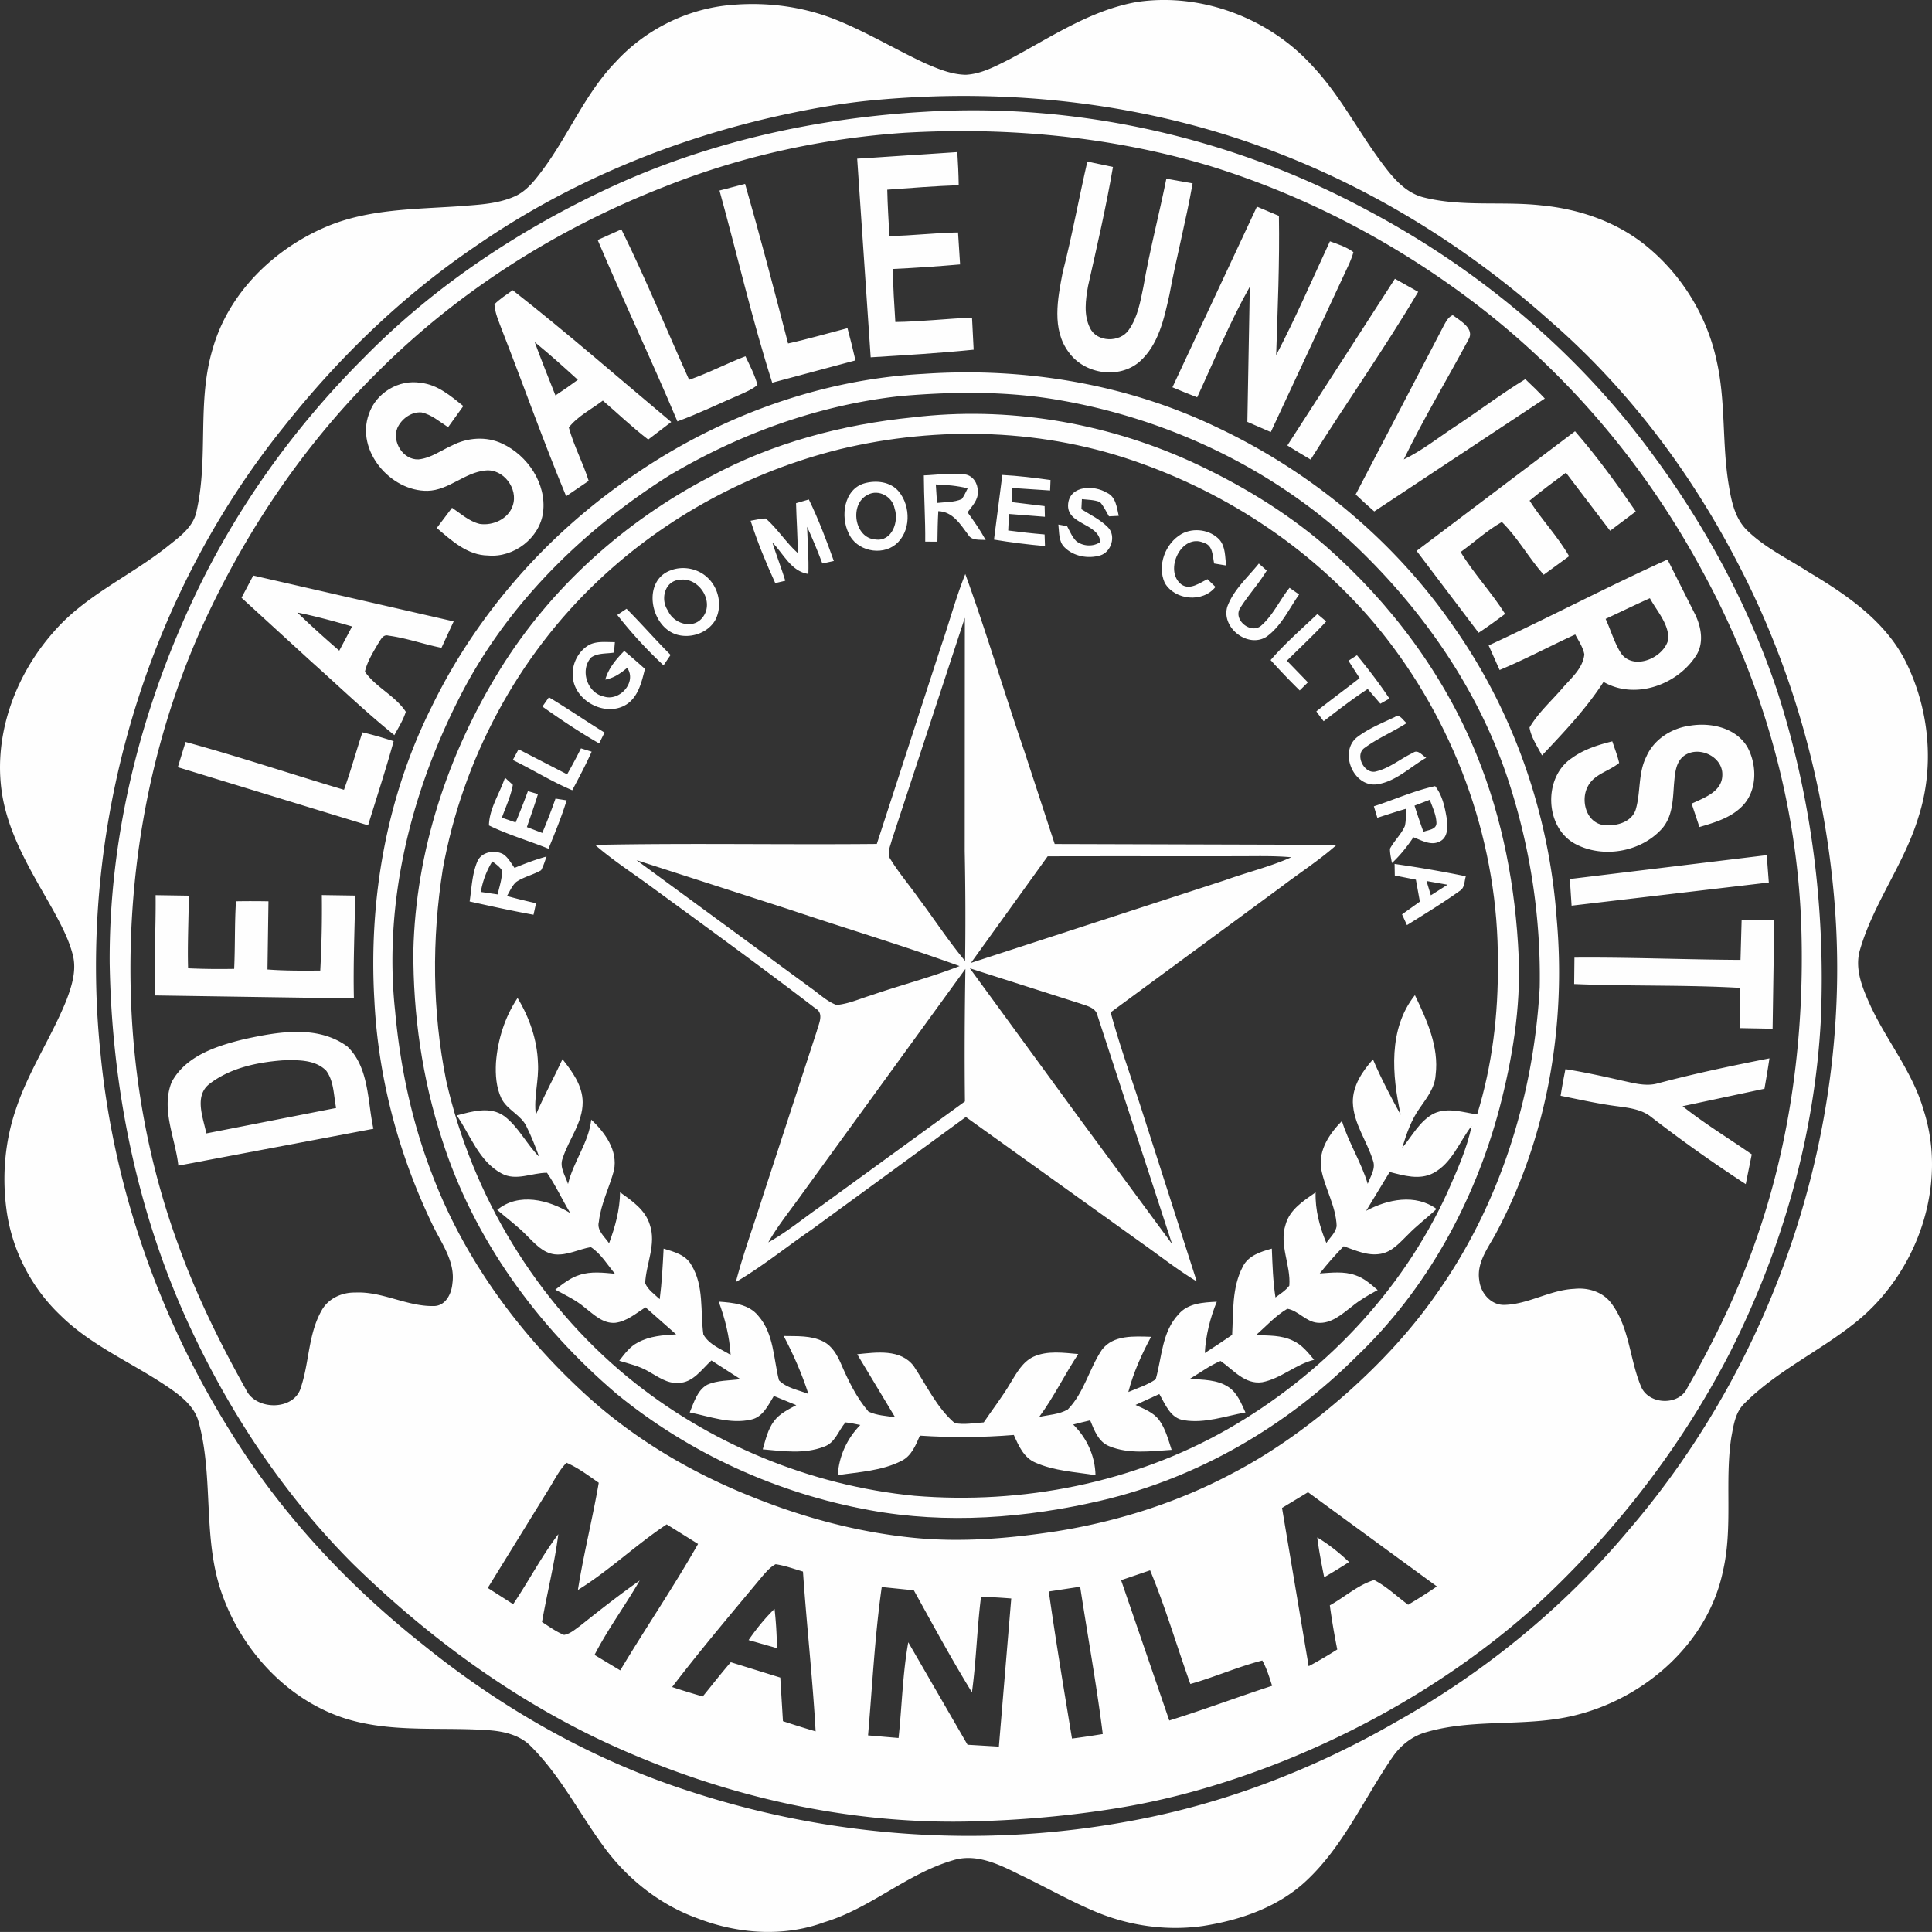 <svg xmlns="http://www.w3.org/2000/svg" xmlns:v="https://vecta.io/nano" fill="#fefefe" viewBox="80.61 80.69 638.66 638.64"><rect x="80.61" y="80.69" width="638.66" height="638.64" fill="#333333" stroke="none"/><path d="M456.35 81.36c21.26-3.21 43.75 5.25 58.13 21.15 8.74 9.27 14.63 20.68 22.1 30.91 3.8 5.15 8.03 10.82 14.56 12.5 12.74 3.24 26.04 1.22 38.98 2.66 11.84 1.13 23.6 4.98 33.15 12.19 12.55 9.59 21.52 23.74 24.81 39.2 3.06 13.42 1.74 27.34 3.97 40.87.87 5.35 2 11.11 6.01 15.08 5.85 5.78 13.41 9.33 20.25 13.76 12.39 7.39 25.03 15.92 31.93 29.04 8.11 15.89 10.06 35.06 4.54 52.1-4.63 15.35-14.79 28.34-19.28 43.74-2.01 6.6 1 13.25 3.7 19.18 5.45 11.43 13.72 21.51 17.27 33.84 8.16 25.12-2.16 54.08-22.53 70.31-11.92 9.58-26.21 16.06-37 27.07-2.77 2.91-3.29 7.07-4.01 10.85-2.25 14.67.62 29.76-2.78 44.3-4.87 23.36-25.15 41.39-47.72 47.31-16.39 4.44-33.81 1.11-50.14 5.81-4.79 1.27-8.8 4.48-11.52 8.55-9.33 13.6-16.11 29.23-28.34 40.64-9.29 8.71-21.77 13.01-34.14 14.94-11.85 1.7-24.11 0-35.15-4.56-8.75-3.62-16.96-8.37-25.51-12.42-6.74-3.38-14.35-7.14-22.04-4.72-15.22 4.47-27.25 15.88-42.47 20.45-13.54 5-28.66 3.86-41.98-1.29-12.29-4.43-22.92-12.83-30.67-23.29-8.23-11.12-14.51-23.76-24.4-33.6-3.56-3.65-8.75-4.88-13.67-5.26-14.43-1.08-29.15.59-43.35-2.72-21.05-4.83-37.81-22.08-44.95-42.07-6.68-18.36-2.73-38.41-7.81-57.08-1.19-4.59-4.88-7.84-8.58-10.49-12.15-8.64-26.46-14.25-37.17-24.86-9.78-9.29-16.2-22-17.86-35.39-1.38-10.83-.44-21.99 3.06-32.35 4.14-12.72 11.76-23.9 16.77-36.25 1.82-4.76 3.48-10 2.16-15.11-1.32-5.2-3.89-9.96-6.42-14.65-6.51-11.62-13.88-23.14-16.57-36.39-3.97-19.93 3.46-40.92 16.78-55.86 10.28-11.86 25-18.26 37.16-27.84 4.03-3.26 8.93-6.53 9.97-12 4.02-17.63.04-36.21 5.34-53.64 5.25-18.49 20.27-33.05 37.71-40.4 13.71-5.77 28.82-5.7 43.41-6.68 6.25-.51 12.75-.67 18.59-3.23 4.02-1.75 6.75-5.33 9.3-8.74 8.64-11.55 14.08-25.33 24.21-35.78 9.36-10.2 22.35-16.93 36.09-18.6 12.08-1.38 24.52-.05 35.88 4.35 10.49 4.09 20.13 9.98 30.31 14.72 4.26 1.86 8.71 3.71 13.43 3.8 5.19-.27 9.88-2.85 14.44-5.13 13.56-7.19 26.65-16.19 42.05-18.92m-84.9 32.27c-10.72.87-21.33 2.72-31.84 4.99-36.43 7.89-71.57 22.43-102.22 43.76-23.89 16.26-44.86 36.59-62.8 59.2-46.46 57.57-68.4 133.91-60.76 207.39 4.33 44.57 19.6 87.9 43.45 125.75 16.66 26.84 38.55 50.18 63.28 69.75 26.31 21.27 56.24 38.22 88.53 48.53 46.41 15.16 96.64 18.64 144.67 9.76 31.29-5.64 61.35-17.25 88.84-33.14 28.85-16.22 54.89-37.48 76.17-62.86 49.26-57.21 74.82-134.51 68.1-209.82-3.38-38.24-13.98-75.92-31.75-109.99-15.57-30.15-36.35-57.77-62-80.07-26.7-23.86-57.53-43.19-91.01-55.98-41.42-15.94-86.55-21.14-130.66-17.27zm15.02 4c50.27-3.02 101.23 8.47 145.59 32.26 33.56 17.68 63.72 41.95 87.55 71.51 20.9 26.15 37.75 55.72 48.43 87.51 11.35 35.04 16.06 72.19 14.48 108.96-2.03 38.17-12.74 75.68-29.95 109.74-16.05 31.26-37.89 59.46-63.65 83.31-24.37 22.06-52.93 39.29-83.35 51.64-17.55 7.04-35.76 12.53-54.43 15.65-16.89 2.82-34 4.27-51.12 4.63-41.21.75-82.29-8.97-119.57-26.33-30.93-14.48-58.78-35.02-83.15-58.84-22.69-22.7-40.72-49.82-54.16-78.9-17.27-37.43-25.61-78.67-26.28-119.79-.23-41.32 9.93-82.36 27.37-119.69 13.91-29.89 33.38-57.1 56.7-80.36 23.68-24.11 52.35-43.01 83.01-57.03 32.2-14.63 67.3-22.25 102.53-24.27m-7 6.96c-27.06 1.85-53.86 7.72-79.07 17.77-35.3 13.72-68.04 34.37-94.85 61.19-22.58 22.27-40.95 48.66-54.78 77.16-19.54 39.98-28.28 84.87-26.9 129.26.86 28.07 6.03 56.05 15.74 82.42 5.95 16.55 13.75 32.36 22.33 47.68 3.22 7.01 16.14 7.02 18.19-.91 2.73-8.28 2.39-17.51 6.78-25.23 2.14-3.96 6.68-6.05 11.07-5.96 8.98-.47 17.12 4.65 26.05 4.46 3.88-.03 5.84-4.05 6.12-7.42 1.03-6.95-3.32-12.91-6.25-18.8-11.34-23.3-18.24-48.84-19.53-74.75-1.96-33.27 3.93-67.25 18.94-97.14 15.16-31.18 38.97-57.95 67.75-77.21 28-19.01 60.95-31.01 94.84-32.83 33.15-2.27 67.07 3.27 97.11 17.73 31.36 14.81 58.93 37.76 78.54 66.43 19.58 28.07 31.11 61.48 33.62 95.58 3.22 35.43-2.97 72-19.62 103.58-2.62 5.14-6.97 10.22-5.93 16.39.45 4.2 3.93 8.24 8.39 8.06 7.96-.24 15.01-4.95 22.98-5.3 4.59-.51 9.58 1.02 12.36 4.89 5.95 7.97 5.96 18.43 9.71 27.34 2.45 6.14 12.62 6.56 15.36.43 8.71-15.27 16.47-31.15 22.29-47.75 12.02-33.76 16.57-69.92 15.32-105.65-1.54-40.92-13.26-81.22-32.95-117.05-17.78-32.92-42.16-62.31-71.59-85.46-27.11-21.3-58.09-37.8-91.05-47.98-32.61-9.76-67.05-12.91-100.97-10.93m-1.06 87.02c-27.05 2.92-53.24 12.4-76.58 26.27-28.97 18.25-54.31 43.33-69.72 74.16-15.92 31.51-24.69 67.4-20.9 102.76 1.66 18.37 5.52 36.6 12.15 53.84 10.77 28.53 29.37 53.72 51.92 74.06 15.82 14.18 34.42 25.08 54.14 32.88 17.06 6.88 35.03 11.66 53.35 13.47 15.76 1.56 31.64.2 47.24-2.19 20.11-3.24 39.8-9.46 57.81-19.03 13.86-7.2 26.54-16.47 38.22-26.8 10.94-9.75 21.02-20.54 29.41-32.58 20.95-29.51 32.15-65.39 34.14-101.37.4-22.58-2.99-45.26-9.85-66.77-9.59-30.32-28.08-57.25-50.97-79.09-26.82-25.34-61.52-41.92-97.78-48.22-17.34-3.06-35.09-2.89-52.58-1.39M262.36 572.38l-20.51 33.23 8.39 5.37c5.14-7.61 9.38-15.8 14.93-23.13-1.24 9.77-3.69 19.33-5.39 29.03 2.36 1.5 4.65 3.21 7.28 4.26 2.01-.33 3.59-1.77 5.2-2.91 6.5-5.16 13.02-10.31 19.82-15.07-4.82 8.3-10.53 16.05-14.94 24.59l8.5 5.12c8.41-14.04 17.64-27.57 25.73-41.8L301 584.6c-10.16 6.72-18.98 15.27-29.35 21.68 1.87-11.89 4.85-23.58 6.89-35.44-3.43-2.38-6.8-4.94-10.65-6.61-2.34 2.34-3.81 5.36-5.53 8.15m242.05 6.79l8.8 52.32c3.23-1.7 6.37-3.58 9.46-5.53a241.31 241.31 0 0 1-2.46-14.59c4.91-2.72 9.22-6.71 14.64-8.37 4.14 2.12 7.52 5.42 11.25 8.17 3.23-1.92 6.42-3.92 9.5-6.06L513 573.97l-8.59 5.2M332.66 601.7c-10.08 12.12-20.28 24.14-29.86 36.67 3.34 1.12 6.72 2.14 10.11 3.12 3.1-3.77 6.07-7.64 9.28-11.32l16.36 5.08.88 14.41c3.58 1.18 7.18 2.31 10.8 3.37-.99-17.64-2.98-35.2-4.18-52.83-3-.88-5.95-1.98-9.04-2.43-1.76.91-3.05 2.47-4.35 3.93m118.55 1.35l15.93 46.39c11.42-3.56 22.63-7.77 34-11.48-.94-2.84-1.78-5.75-3.25-8.36-8.08 2.07-15.75 5.51-23.79 7.76-4.48-12.51-8.19-25.29-13.3-37.57l-9.59 3.26m-79.12 2.26c-2.31 16.26-3.11 32.69-4.53 49.05l10.09.86c1.13-10.55 1.33-21.19 3.21-31.64l19.59 33.87 10.36.62 4.09-48.97c-3.33-.26-6.66-.47-9.99-.57-1.34 10.5-1.56 21.1-3.01 31.59-6.78-11.02-12.94-22.41-19.2-33.72l-10.61-1.09m55.22 1.48c2.3 16.24 5 32.43 7.67 48.61 3.4-.42 6.79-.95 10.17-1.49-2.04-16.3-5-32.47-7.47-48.7l-10.37 1.58z"/><path d="M363.97 133.14l33.1-2.17c.24 3.64.41 7.29.46 10.94-7.88.28-15.75.91-23.62 1.48.11 5.11.43 10.21.71 15.32 7.58-.09 15.11-1.08 22.69-1.18l.68 10.57c-7.37.64-14.76 1.16-22.15 1.5-.11 5.86.44 11.7.74 17.54 8.47-.12 16.89-1.1 25.35-1.46l.54 10.61c-11.32 1.15-22.68 1.82-34.04 2.52l-4.46-65.67zm76.08.96l8.47 1.78c-2.26 13.21-5.29 26.28-8.23 39.35-.81 4.56-1.52 9.57.64 13.88 2.26 4.81 9.92 4.88 12.8.66 2.95-4.14 3.83-9.3 4.83-14.17 2.08-12.04 5.19-23.86 7.61-35.83l8.68 1.54c-2.17 12.34-5.37 24.46-7.66 36.78-1.75 7.88-3.58 16.59-9.9 22.19-6.85 5.86-18.22 4.1-23.39-3.15-5.7-7.55-3.66-17.75-2.01-26.34 3.12-12.14 5.35-24.48 8.16-36.69zm-121.6 9.57l8.46-2.2c5.02 17.51 9.64 35.13 14.21 52.76 6.61-1.45 13.1-3.35 19.64-5.05.93 3.53 1.84 7.08 2.64 10.65l-27.52 7.37c-6.68-20.93-11.58-42.37-17.43-63.53zM496.11 149l7.27 3.05c.26 15.35-.41 30.7-.91 46.04 6.44-12.29 11.93-25.05 17.78-37.63 2.67.97 5.47 1.84 7.76 3.59-.33 1.25-.81 2.45-1.31 3.64l-26 55.83-7.75-3.37.81-44.68c-6.65 11.76-11.74 24.32-17.4 36.56-2.75-1.04-5.47-2.18-8.18-3.31L496.11 149zm-217.93 11.02l7.84-3.51c8.04 16.31 14.93 33.15 22.39 49.73 6.36-2.21 12.34-5.35 18.62-7.78 1.46 3.1 3.09 6.15 3.97 9.49-1.71 1.45-3.81 2.32-5.83 3.23-6.88 2.94-13.6 6.24-20.63 8.81-8.47-20.13-17.84-39.86-26.36-59.97zm263.55 12.82l7.69 4.32c-11.2 18.89-23.89 36.85-35.55 55.45-2.59-1.51-5.15-3.08-7.7-4.66l35.56-55.11zm-297.67 8.43c1.81-1.8 3.97-3.17 6.03-4.65 17.89 14.01 34.99 28.99 52.41 43.57l-7.61 5.8c-5.25-4-10-8.58-15-12.87-3.79 2.88-8.26 5.09-11.25 8.88 1.65 6.07 4.69 11.65 6.57 17.65l-7.45 5.07c-7.57-18.2-14.12-36.8-21.3-55.15-.98-2.7-2.25-5.39-2.4-8.3m13.3 12.49c2.17 5.92 4.53 11.78 6.86 17.65 2.51-1.65 4.98-3.37 7.4-5.16-4.66-4.27-9.38-8.48-14.26-12.49zM558.05 188c.69-1.22 1.4-2.58 2.8-3.12 2.45 1.84 7.4 4.48 5.16 8.13-7.08 13.2-14.82 26.06-21.35 39.55 6.1-2.93 11.39-7.2 17.02-10.9 7.77-5.12 15.2-10.77 23.15-15.63 2.21 2.07 4.38 4.19 6.45 6.41l-56.38 37.31c-2.1-1.82-4.14-3.69-6.15-5.6l29.3-56.15zm-355.5 29.59c2.3-7.01 9.95-11.62 17.23-10.33 5.5.59 9.85 4.34 13.99 7.66l-5.03 6.99c-2.83-1.8-5.47-4.19-8.83-4.89-3.4-.23-6.62 2.17-7.96 5.2-1.79 4.57 1.94 10.57 7.03 10.33 4.05-.41 7.4-2.95 11.02-4.57 5.1-2.66 11.39-3.14 16.65-.63 8.39 3.91 14.66 13.22 13.49 22.65-1.09 8.54-9.66 15.09-18.16 14.32-6.83-.06-12.1-4.93-16.98-9.1l5.04-6.68c2.92 1.95 5.64 4.49 9.15 5.34 4.36.66 9.48-1.64 10.91-6.04 1.94-5.56-3.07-12.29-9.04-11.61-6.87.64-12.07 6.54-19.09 6.71-12.26.21-23.82-13.29-19.42-25.35zm179.89 1.06c31.06-3.71 62.96 1.6 91.43 14.42 16.11 7.35 31.48 16.53 44.93 28.1 21.53 18.9 39.19 42.48 49.96 69.1 8.61 21.15 12.88 43.89 13.88 66.65.71 16.98-2.1 33.91-6.4 50.3-8.19 30.75-24.06 59.79-47.18 81.85-23.12 23.09-52.42 40.14-84.32 47.63-25 5.85-51.23 7.87-76.6 3.21-30.5-5.53-59.66-18.78-83.66-38.42-26.18-22.29-47.31-51.18-57.76-84.14-6.53-20.09-9.57-41.28-9.46-62.38.78-32.87 11.41-65.16 28.67-93.02 16.75-27.04 41.21-49 69.37-63.64 20.68-11.22 43.82-17.32 67.14-19.66m-24.25 10.55c-29.65 7.36-57.47 22.31-79.69 43.31-26.83 25.21-44.99 59.31-51.52 95.5-3.65 23.11-3.51 46.95 1.13 69.91 8.61 38.01 29.84 73.19 59.98 97.99 26.83 22.02 60.33 35.86 94.87 39.25 35.56 2.92 72.19-4.24 103.31-21.93 31.37-17.93 57.65-45.25 72.74-78.22 3.15-7.19 6.49-14.38 8.07-22.12-4.08 5.26-6.46 12.29-12.64 15.57-4.56 2.41-9.78.85-14.44-.35l-7.78 12.83c7.1-3.81 16.26-5.7 23.27-.61-3.1 2.96-6.59 5.5-9.56 8.61-2.6 2.54-5.2 5.63-8.99 6.24-4.23.74-8.26-1.16-12.14-2.52-2.81 2.84-5.43 5.86-7.92 8.99 3.92-.25 8-.78 11.79.59 2.85.95 5.12 2.99 7.36 4.91-2.97 1.57-5.88 3.27-8.48 5.4-3.34 2.57-6.92 5.87-11.46 5.4-3.8-.33-6.34-4.03-9.92-4.62-3.92 2.31-7 5.75-10.38 8.74 4.12.12 8.46-.05 12.26 1.83 2.94 1.31 4.95 3.9 6.97 6.3-6.15 1.5-10.96 6.23-17.16 7.41-5.76.84-9.54-4.12-13.77-7.02-3.63 1.52-6.79 3.92-10.16 5.91 4.34.33 9.08.2 12.84 2.75 2.88 1.94 4.15 5.33 5.55 8.36-6.68 1.19-13.42 3.69-20.28 2.57-4.51-.58-6.21-5.25-8.19-8.66l-7.87 3.6c2.79 1.33 5.95 2.44 7.84 5.05 2.1 2.91 2.99 6.44 4.09 9.8-6.86.44-14.15 1.49-20.68-1.24-3.55-1.44-4.9-5.27-6.24-8.51-1.88.43-3.75.89-5.62 1.38 4.52 4.44 7.23 10.35 7.38 16.73-6.67-1.06-13.64-1.38-19.89-4.16-3.82-1.62-5.54-5.58-7.11-9.12-10.33.84-20.71.91-31.05.22-1.38 3.15-2.78 6.72-6.07 8.33-6.5 3.32-13.98 3.67-21.08 4.72.38-6.28 3.07-12.09 7.45-16.57-1.64-.33-3.26-.7-4.91-.85-2.33 2.7-3.41 6.81-7.12 8.03-6.45 2.51-13.53 1.46-20.22.87.94-3.22 1.69-6.63 3.75-9.36 1.85-2.46 4.69-3.81 7.33-5.25l-7.41-3.03c-1.88 3.09-3.65 7.03-7.59 7.82-6.81 1.54-13.6-1.04-20.22-2.38 1.4-3.29 2.45-7.27 5.78-9.15 3.44-1.53 7.33-1.35 10.99-1.85l-9.59-6.18c-3.22 2.91-6.07 7.38-10.89 7.42-3.75.3-6.85-2.1-9.94-3.81-2.98-1.76-6.38-2.51-9.65-3.51 1.77-2.26 3.52-4.71 6.15-6.03 3.85-2.14 8.34-2.44 12.66-2.69l-10.13-8.95c-3.16 2-6.2 4.68-10.05 5.13-4.01.3-7.04-2.73-9.96-5-2.93-2.5-6.44-4.15-9.81-5.96 2.48-1.91 4.98-3.94 8.01-4.87 3.78-1.25 7.82-.75 11.7-.4-2.53-3.02-4.6-6.62-7.96-8.8-3.99.68-7.78 2.81-11.92 2.39-3.89-.44-6.57-3.56-9.19-6.14-3.02-3.15-6.56-5.7-9.84-8.55 7.09-5.87 17.01-3.33 24.15 1.04-2.67-4.38-4.77-9.09-7.69-13.31-5.03-.02-10.28 2.87-15.1.18-7.4-4.01-10.19-12.57-14.73-19.14 5.08-1.34 11.07-3.15 15.75.26 4.73 3.61 7.31 9.22 11.48 13.39-1.25-3.32-2.51-6.65-4.09-9.82-1.79-4.02-6.51-5.58-8.41-9.51-1.72-3.65-1.98-7.79-1.77-11.76.57-7.57 2.91-15.05 7.14-21.39 3.92 6.47 6.48 13.83 6.74 21.43.38 5.75-1.48 11.43-.69 17.18 2.66-6.26 5.96-12.2 8.8-18.37 3.25 4.11 6.63 8.69 6.67 14.18.04 6.83-4.63 12.34-6.62 18.61-1.14 2.94.92 5.75 1.78 8.47 1.76-7.41 6.81-13.61 7.68-21.28 4.55 4.29 8.86 10.17 7.5 16.8-1.53 5.68-4.32 11.03-4.99 16.96-.77 2.9 1.95 4.95 3.38 7.11 1.99-5.41 3.57-11.03 3.63-16.84 3.96 2.8 8.35 5.8 9.83 10.69 2.23 6.45-1.24 12.9-1.53 19.36.96 2.24 3.1 3.65 4.81 5.28.72-5.55 1-11.14 1.29-16.72 3.39 1.03 7.3 2.03 9.15 5.38 4.27 6.9 2.94 15.33 3.98 22.98 1.87 3.38 5.85 4.85 9.02 6.76-.38-6.04-1.82-11.94-3.94-17.59 4.65.33 9.97.78 13.11 4.72 5.15 5.89 4.99 14.12 6.81 21.28 2.5 2.58 6.46 3.19 9.73 4.51-2.13-6.63-4.93-13-8.16-19.15 4.39.09 9.06-.24 13.1 1.83 2.88 1.45 4.55 4.39 5.79 7.24 2.43 5.61 5.12 11.25 9.13 15.91 2.74 1.3 5.85 1.42 8.81 1.89l-12.54-20.84c6.27-.64 14.35-1.85 18.7 3.93 4.27 6.4 7.59 13.71 13.52 18.82 3.17.64 6.42-.03 9.61-.22 2.96-4.4 6.26-8.59 8.93-13.18 1.97-3.22 3.93-6.83 7.48-8.52 4.66-2.12 9.92-1.32 14.84-.9-4.52 6.8-8.05 14.22-12.93 20.8 3.16-.74 6.65-.8 9.49-2.5 5.4-5.54 7.04-13.45 11.27-19.73 3.78-4.97 10.68-4.42 16.24-4.27-3.13 5.81-5.85 11.85-7.52 18.25 3.06-1.28 6.29-2.31 9.05-4.19 2.07-7.25 2.03-15.65 7.52-21.47 3.11-3.71 8.21-3.97 12.67-4.18-2.21 5.41-3.63 11.11-3.96 16.96 3.05-1.94 6.05-3.96 9.04-6 .41-7.56-.12-15.66 3.52-22.56 1.82-3.69 5.94-4.94 9.6-5.96.21 5.39.38 10.8 1.2 16.14 1.6-1.2 3.37-2.27 4.58-3.9.55-6.76-3.44-13.42-1.24-20.16 1.35-5 5.95-7.89 9.93-10.67-.18 5.79 1.35 11.42 3.55 16.72 1.21-1.78 3.06-3.37 3.41-5.57-.23-6.73-4.02-12.62-5.16-19.14-.85-6.09 2.84-11.48 6.9-15.61 2.21 7.19 6.36 13.57 8.53 20.78.85-2.42 2.68-4.91 1.78-7.56-1.97-6.57-6.54-12.41-6.7-19.47-.05-5.48 3.17-10.18 6.65-14.12 2.69 6.3 5.87 12.37 9.18 18.36-2.89-13.05-4.19-28.47 4.69-39.59 3.92 8.23 8.01 17.03 6.84 26.4-.24 4.19-2.91 7.57-5.21 10.87-2.84 3.94-4.44 8.59-5.83 13.2 3.32-3.93 5.78-8.95 10.54-11.38 4.53-2.07 9.57-.36 14.23.34 4.99-16.18 7.03-33.18 6.84-50.08.28-38.48-13.13-76.75-36.66-107.11-20.67-26.65-49.41-46.6-81.08-57.95-31.82-11.59-67.01-12.64-99.82-4.75zm190.71 33.59l52.37-39.53c7.28 8.37 13.81 17.37 20.08 26.51l-8.48 6.37-14.61-19.19c-4.06 3.01-8.13 6.01-12.02 9.24 4.02 6.36 9.33 11.8 13.07 18.36l-8.4 6.13c-4.93-5.55-8.54-12.22-13.82-17.44-4.91 2.78-9.08 6.65-13.64 9.93 4.38 7.19 10.23 13.34 14.7 20.47-2.86 2.15-5.77 4.25-8.76 6.22l-20.49-27.07zM386 237.84c4.54-.16 9.1-.95 13.63-.32 2.62.37 4.26 3.03 4.2 5.54.27 2.8-1.86 4.91-3.38 6.98 2.15 2.95 4.24 5.96 6 9.17-2.03-.23-4.62.31-5.82-1.8-2.58-3.42-5.02-7.58-9.85-7.75-.19 3.36-.25 6.72-.29 10.09-1.35 0-2.69 0-4.03-.01.07-7.3-.43-14.6-.46-21.9m3.96 2.99l.4 6.12c2.72-.33 5.61-.16 8.17-1.28.83-1.08 1.34-2.37 1.97-3.56-3.45-.84-7-1.16-10.54-1.28zm21.99-3.13c5.33.28 10.64.94 15.93 1.67l-.14 3.46-12.52-.83-.07 4.68 10.78 1.31.09 3.53-11.87-.93-.26 5.46c4 .53 8 .98 12.03 1.31l.13 3.84c-5.65-.5-11.27-1.2-16.86-2.13l2.76-21.37zm-45.59 2.76c3.9-1.1 8.7-.55 11.4 2.76 4 4.88 3.99 13.28-1.07 17.44-4.81 3.92-13.05 2.09-15.53-3.67-2.79-5.58-1.57-14.58 5.2-16.53m1.05 3.81c-6.08 3.02-4.44 14.34 2.65 14.76 5.43.75 7.77-5.97 6.28-10.25-.72-3.93-5.31-6.52-8.93-4.51zm66.31 2.79c.77-5.98 8.63-6.02 12.73-3.51 3.03 1.3 3.33 4.86 3.98 7.66l-3.23.16c-.93-1.61-1.72-3.33-2.97-4.71-1.89-.77-3.98-.74-5.98-.97l-.17 3.32c3.02 1.89 6.32 3.47 8.84 6.05 2.69 2.82 1.06 8.09-2.58 9.22-4.02 1.21-8.85.35-11.86-2.69-1.99-1.95-1.69-4.96-2.01-7.5l2.88.52c.93 1.71 1.66 3.6 3.07 4.99 2.22 1.7 5.59 1.91 7.91.26-.46-6.37-11.5-5.65-10.61-12.8zm-89.96-.03l4.23-1.23c3.21 6.58 5.79 13.44 8.26 20.33l-3.79.83c-1.55-4.09-3.21-8.15-5.05-12.13.17 5.2.59 10.4.42 15.6-5.76-.87-8.2-6.7-11.91-10.43 1.35 4.25 2.97 8.4 4.29 12.66l-3.32.79c-3.07-6.73-5.9-13.57-8.15-20.62 1.67-.27 3.33-.74 5.03-.75 3.88 3.44 6.67 7.93 10.53 11.41.02-5.5-.41-10.97-.54-16.46zm127.43 10.17c4-2.21 9.55-1.44 12.63 2 1.92 2.35 1.74 5.57 2.1 8.42l-3.95-.66c-.53-2.45-.35-5.93-3.31-6.8-7.51-3.45-13.46 9.19-7.5 13.75 2.88 1.97 6-.54 8.61-1.76l2.64 2.55c-4.18 5.32-13.41 4.44-16.76-1.31-2.6-5.74.15-13.09 5.54-16.19z"/><path d="M572.71 294.05c19.84-9.18 39.21-19.38 59.13-28.4l9.22 18.32c1.95 4.14 2.86 9.29.27 13.38-6.2 9.74-20.21 14.78-30.64 8.76-5.76 8.91-13.1 16.62-20.35 24.31-1.5-3-3.57-5.86-4.12-9.23 2.89-4.92 7.24-8.76 10.92-13.06 2.87-3.32 6.72-6.48 7.2-11.12-.45-2.41-1.89-4.45-3-6.58-8.38 3.83-16.5 8.21-25.01 11.74l-3.62-8.12m38.67-8.78c1.72 3.74 2.84 7.78 5.03 11.29 4.13 6.02 14.37 1.61 15.72-4.64.07-5.16-3.79-9.19-6.12-13.48-4.91 2.2-9.75 4.56-14.63 6.83zm-125.06-4.02c2.06-5.63 6.76-9.69 10.42-14.27l2.62 2.32c-2.62 4.35-6.11 8.1-8.79 12.39-2.43 3.86 3.47 8.69 6.89 5.86 4-3.45 6.15-8.48 9.44-12.55l3.16 2.2c-3.38 4.8-5.93 10.52-10.83 14-6.17 3.85-14.98-3.05-12.91-9.95zm-183.98-12.03c4.28-1.65 9.45-.5 12.6 2.85 3.5 3.57 4.48 9.54 1.94 13.91-2.55 4.02-7.93 5.79-12.44 4.52-8.86-2.53-11.72-17.83-2.1-21.28m2.97 3.13c-5.02.33-6.49 6.55-3.88 10.22 1.85 4.31 8.24 6.3 11.41 2.26 4.14-5.18-1.16-13.45-7.53-12.48zm-140.98-1.41l66.25 15.16-4.03 8.73c-5.88-1.17-11.56-3.23-17.51-4.02-1.94-.56-2.64 1.57-3.54 2.8-1.67 2.9-3.51 5.83-4.26 9.13 3.67 5.22 10 7.9 13.52 13.24-.86 2.75-2.42 5.2-3.78 7.72-9.51-7.64-18.31-16.14-27.42-24.26l-23.11-21.15 3.88-7.35m14.58 12.23c4.47 4.36 9.13 8.52 13.85 12.61l4.24-8c-5.98-1.74-11.99-3.38-18.09-4.61zm212.69 11.44c2.78-8.03 4.95-16.27 8.11-24.17 6.99 19.29 12.81 38.99 19.46 58.4l10.09 30.85 93.21.27c-5.8 5.15-12.34 9.33-18.49 14.03l-56.22 41.35c3.17 11.76 7.42 23.19 11.08 34.79l17.38 54.16c-6.26-3.78-12.02-8.31-17.97-12.53l-58.36-41.83-50.86 37.14c-8.41 5.78-16.37 12.24-25.17 17.42 2.52-9.68 6.03-19.07 9.01-28.61l17.74-54.3c.67-2.56 2.55-5.95-.55-7.64-17.97-13.78-36.33-27.07-54.61-40.45-6.07-4.45-12.43-8.54-18.11-13.51 31.03-.64 62.08-.01 93.12-.31l21.14-65.06m-16.19 63.83c-.52 2.08-1.8 4.51-.31 6.49 2.77 4.47 6.21 8.47 9.23 12.77 5.15 6.85 9.81 14.06 15.31 20.64.18-12.12.12-24.23-.12-36.34l.04-77.11-24.15 73.55m26.17 40.55l84.05-27.35c7.26-2.61 14.81-4.42 21.86-7.57-5.48-.49-10.99-.36-16.49-.34-21.36.03-42.71-.03-64.06.03l-25.36 35.23m-110.55-33.96l57.67 42.28c2.75 1.92 5.23 4.38 8.42 5.59 4-.34 7.71-2.07 11.52-3.22 9.68-3.35 19.63-5.89 29.17-9.64-18.54-6.75-37.47-12.38-56.18-18.68l-50.6-16.33m54.55 110.55c-3.72 5.22-7.8 10.21-10.99 15.8 6.06-3.35 11.39-7.8 17.05-11.75l47.95-34.85c-.17-14.61-.09-29.21.16-43.81l-54.17 74.61m55.64-74.8l36.7 50.26 30.14 40.87-24.6-75.36c-.54-2.81-3.59-3.34-5.86-4.16l-36.38-11.61zM284.66 283.97l3.07-2.04c4.97 4.97 9.58 10.3 14.56 15.26l-2.33 3.44c-5.53-5.14-10.64-10.72-15.3-16.66zm215.98 14.92c4.73-5.49 10.21-10.25 15.46-15.23l2.92 2.45c-4.16 4.5-8.65 8.67-12.99 12.99l6.93 7.16-2.7 2.67c-3.31-3.24-6.52-6.6-9.62-10.04zm-224.98-5.17c2.57-1.16 5.47-.73 8.21-.76l-.3 3.46c-2.51.41-5.39.08-7.54 1.61-3.79 4.12-1.32 11.75 4.18 12.9 5.19 1.73 11.02-4.7 7.73-9.48-2.12 1.79-4.44 3.42-7.24 3.89 1.06-3.76 3.6-6.75 6.27-9.47 2.31 1.94 4.6 3.92 6.84 5.95-1.09 4.28-2.16 9.21-6.16 11.77-6.72 4.19-16.69-.91-17.64-8.66-.61-4.42 1.67-9.14 5.65-11.21zm250.71 5.39l2.81-1.82c3.79 4.61 7.42 9.36 10.74 14.33l-3 1.69-4.18-4.86c-5.05 3.28-9.8 6.99-14.57 10.65a105.16 105.16 0 0 1-2.42-3.25c4.71-3.74 9.56-7.29 14.31-10.99l-3.69-5.75zm-264.31 12.08c6.23 3.73 12.2 7.86 18.39 11.66l-1.78 3.59c-6.48-3.71-12.68-7.87-18.76-12.18l2.15-3.07zm279.64 6.53c1.67-1.2 2.7 1.19 3.93 1.99-4.49 2.9-9.49 4.96-13.8 8.12-3.65 2.3-.16 9.11 3.81 7.83 4.44-1.1 7.97-4.19 12.05-6.09 1.66-1.28 3.03.85 4.39 1.62-5.31 3.02-9.95 7.82-16.2 8.77-7.93 1.11-12.82-10.86-6.55-15.65 3.75-2.82 8.15-4.6 12.37-6.59zm97.72 2.84c6.87-1.11 15.12.75 18.86 7.15 3.26 6.04 3.26 14.62-1.91 19.64-3.77 3.74-9.02 5.28-13.98 6.73l-2.58-7.73c4.13-1.93 10.06-3.93 10.15-9.41.25-6.13-7.73-9.84-12.55-6.48-3.01 2.14-3.11 6.21-3.44 9.55-.36 5.1-.45 10.83-4.15 14.82-7 7.58-19.39 9.67-28.49 4.83-10.15-5.45-10.63-22.12-1.08-28.39 3.94-2.87 8.66-4.35 13.34-5.51.77 2.36 1.71 4.69 2.26 7.13-3.29 2.76-8.2 3.64-10.32 7.7-2.42 4.37-.79 11.46 4.53 12.72 4.13.72 9.7-.48 11.24-4.91 1.72-5.73.76-12.06 3.51-17.52 2.51-5.83 8.44-9.54 14.61-10.32zm-439 2.22c3.48.81 6.91 1.83 10.32 2.92-2.57 9.35-5.61 18.55-8.45 27.82l-62.9-19.22 2.56-8.34c17.59 4.81 34.89 10.61 52.37 15.81 2.26-6.25 4.01-12.68 6.1-18.99zm72.24 5.3l3.53 1.09c-1.93 4.35-4.18 8.55-6.41 12.75-6.79-2.84-13.03-6.79-19.65-9.99l1.9-3.55 16.05 8.28c1.6-2.82 3.14-5.67 4.58-8.58zm-25.12 9.7l2.6 2.36c-.66 3.77-2.35 7.26-3.62 10.85l4.54 1.58c1.43-3.42 2.79-6.87 4.06-10.35l3.32.97c-1.12 3.67-2.41 7.28-3.66 10.91l5.09 1.94c1.57-3.74 3.04-7.52 4.37-11.35l3.68.57c-1.66 5.45-3.85 10.72-5.99 15.99-6.53-2.64-13.36-4.59-19.69-7.7.09-5.53 3.56-10.57 5.3-15.77zm287.23 9.45c6.76-2.19 13.29-5.15 20.25-6.67 2.37 2.98 3.19 6.88 3.82 10.57.32 2.63.58 6.29-2.24 7.7-2.92 1.56-6.01-.34-8.76-1.36-2.06 3.07-4.38 5.99-7.09 8.52-.28-1.58-.69-3.15-.65-4.76 1.41-2.63 3.69-4.7 4.9-7.44.47-1.87.3-3.82.36-5.73-3.17.93-6.31 1.96-9.44 2.97l-1.15-3.8m13.44-.22c.93 2.9 1.89 5.79 2.95 8.66 1.52-.66 4.21-.66 4.3-2.85-.05-2.72-1.3-5.23-2.2-7.74l-5.05 1.93zM238.44 365.4c1.37-3.11 5.6-3.83 8.42-2.39 1.72 1.09 2.66 2.99 3.84 4.58 3.46-1.44 6.96-2.77 10.58-3.76-.55 1.53-1.01 3.11-1.81 4.55-2.62 1.52-5.69 2.14-8.21 3.86-1.4 1.25-2.11 3.06-3.06 4.64 3.17.9 6.38 1.66 9.61 2.39l-.84 3.81c-7.07-1.28-14.09-2.83-21.11-4.39.67-4.45.79-9.1 2.58-13.29m4.91.05a28.34 28.34 0 0 0-3.8 10.09l5.58.82c.55-2.62 1.51-5.21 1.42-7.91-.78-1.28-2.04-2.12-3.2-3zm356.2 5.82l65.09-7.89.69 9.04-65.2 7.66-.58-8.81zm-57.93-4.99c7.89 1.13 15.74 2.48 23.55 4.08-.52 1.62-.32 3.78-1.96 4.79-5.65 4.06-11.61 7.66-17.5 11.36l-1.63-3.56 5.9-4.21-1.32-7.26-6.97-1.38-.07-3.82m10.55 5.64l1.44 4.73 5.51-3.5-6.95-1.23zm-420.12 4.68l10.96.17c-.02 8-.46 16.01-.22 24.01 5.07.24 10.15.28 15.23.19.35-7.45.12-14.9.6-22.34 3.58-.06 7.16-.06 10.74.01l-.33 22.53c5.81.45 11.63.4 17.45.36.45-8.31.63-16.63.52-24.96l11.03.17c-.18 11.33-.69 22.66-.43 34l-65.77-.99c-.37-11.05.34-22.1.22-33.15zm524.29 8.26l10.79-.15-.55 36.04-10.7-.2c-.16-4.44-.18-8.88-.1-13.31-18.25-1.04-36.54-.5-54.8-1.27l.09-8.71c18.3-.15 36.6.64 54.9.74l.37-13.14zm-495.11 39.37c11.15-2.43 24.27-4.85 34.19 2.38 7.26 6.99 6.64 18.03 8.63 27.22l-64.48 12.18c-.98-9.11-5.84-18.56-2.21-27.62 4.64-8.68 14.91-11.97 23.87-14.16m-11.32 14.72c-5.22 3.99-2.15 11.16-1.09 16.41l42.91-8.41c-.85-4.15-.68-8.83-3.31-12.36-3.73-3.72-9.53-3.51-14.42-3.38-8.42.65-17.26 2.5-24.09 7.74zm478.84-.17c12.14-3.23 24.46-5.81 36.79-8.24-.49 3.35-1.07 6.7-1.65 10.05l-27.07 5.77c7.28 5.79 15.25 10.62 22.87 15.92l-1.99 9.85a475.37 475.37 0 0 1-31.48-22.37c-3.09-2.36-7.05-2.84-10.78-3.35-6.38-.8-12.65-2.24-18.94-3.49a200.12 200.12 0 0 1 1.6-8.8c6.37 1.02 12.67 2.4 18.96 3.84 3.81.82 7.8 1.96 11.69.82zm-112.7 150.13c3.82 2.29 7.31 5.07 10.53 8.14-2.71 1.73-5.45 3.42-8.23 5.03-.89-4.37-1.72-8.76-2.3-13.17zm-187.98 33.94c2.55-3.68 5.37-7.18 8.58-10.31.49 4.3.75 8.64.79 12.98l-9.37-2.67z"/></svg>